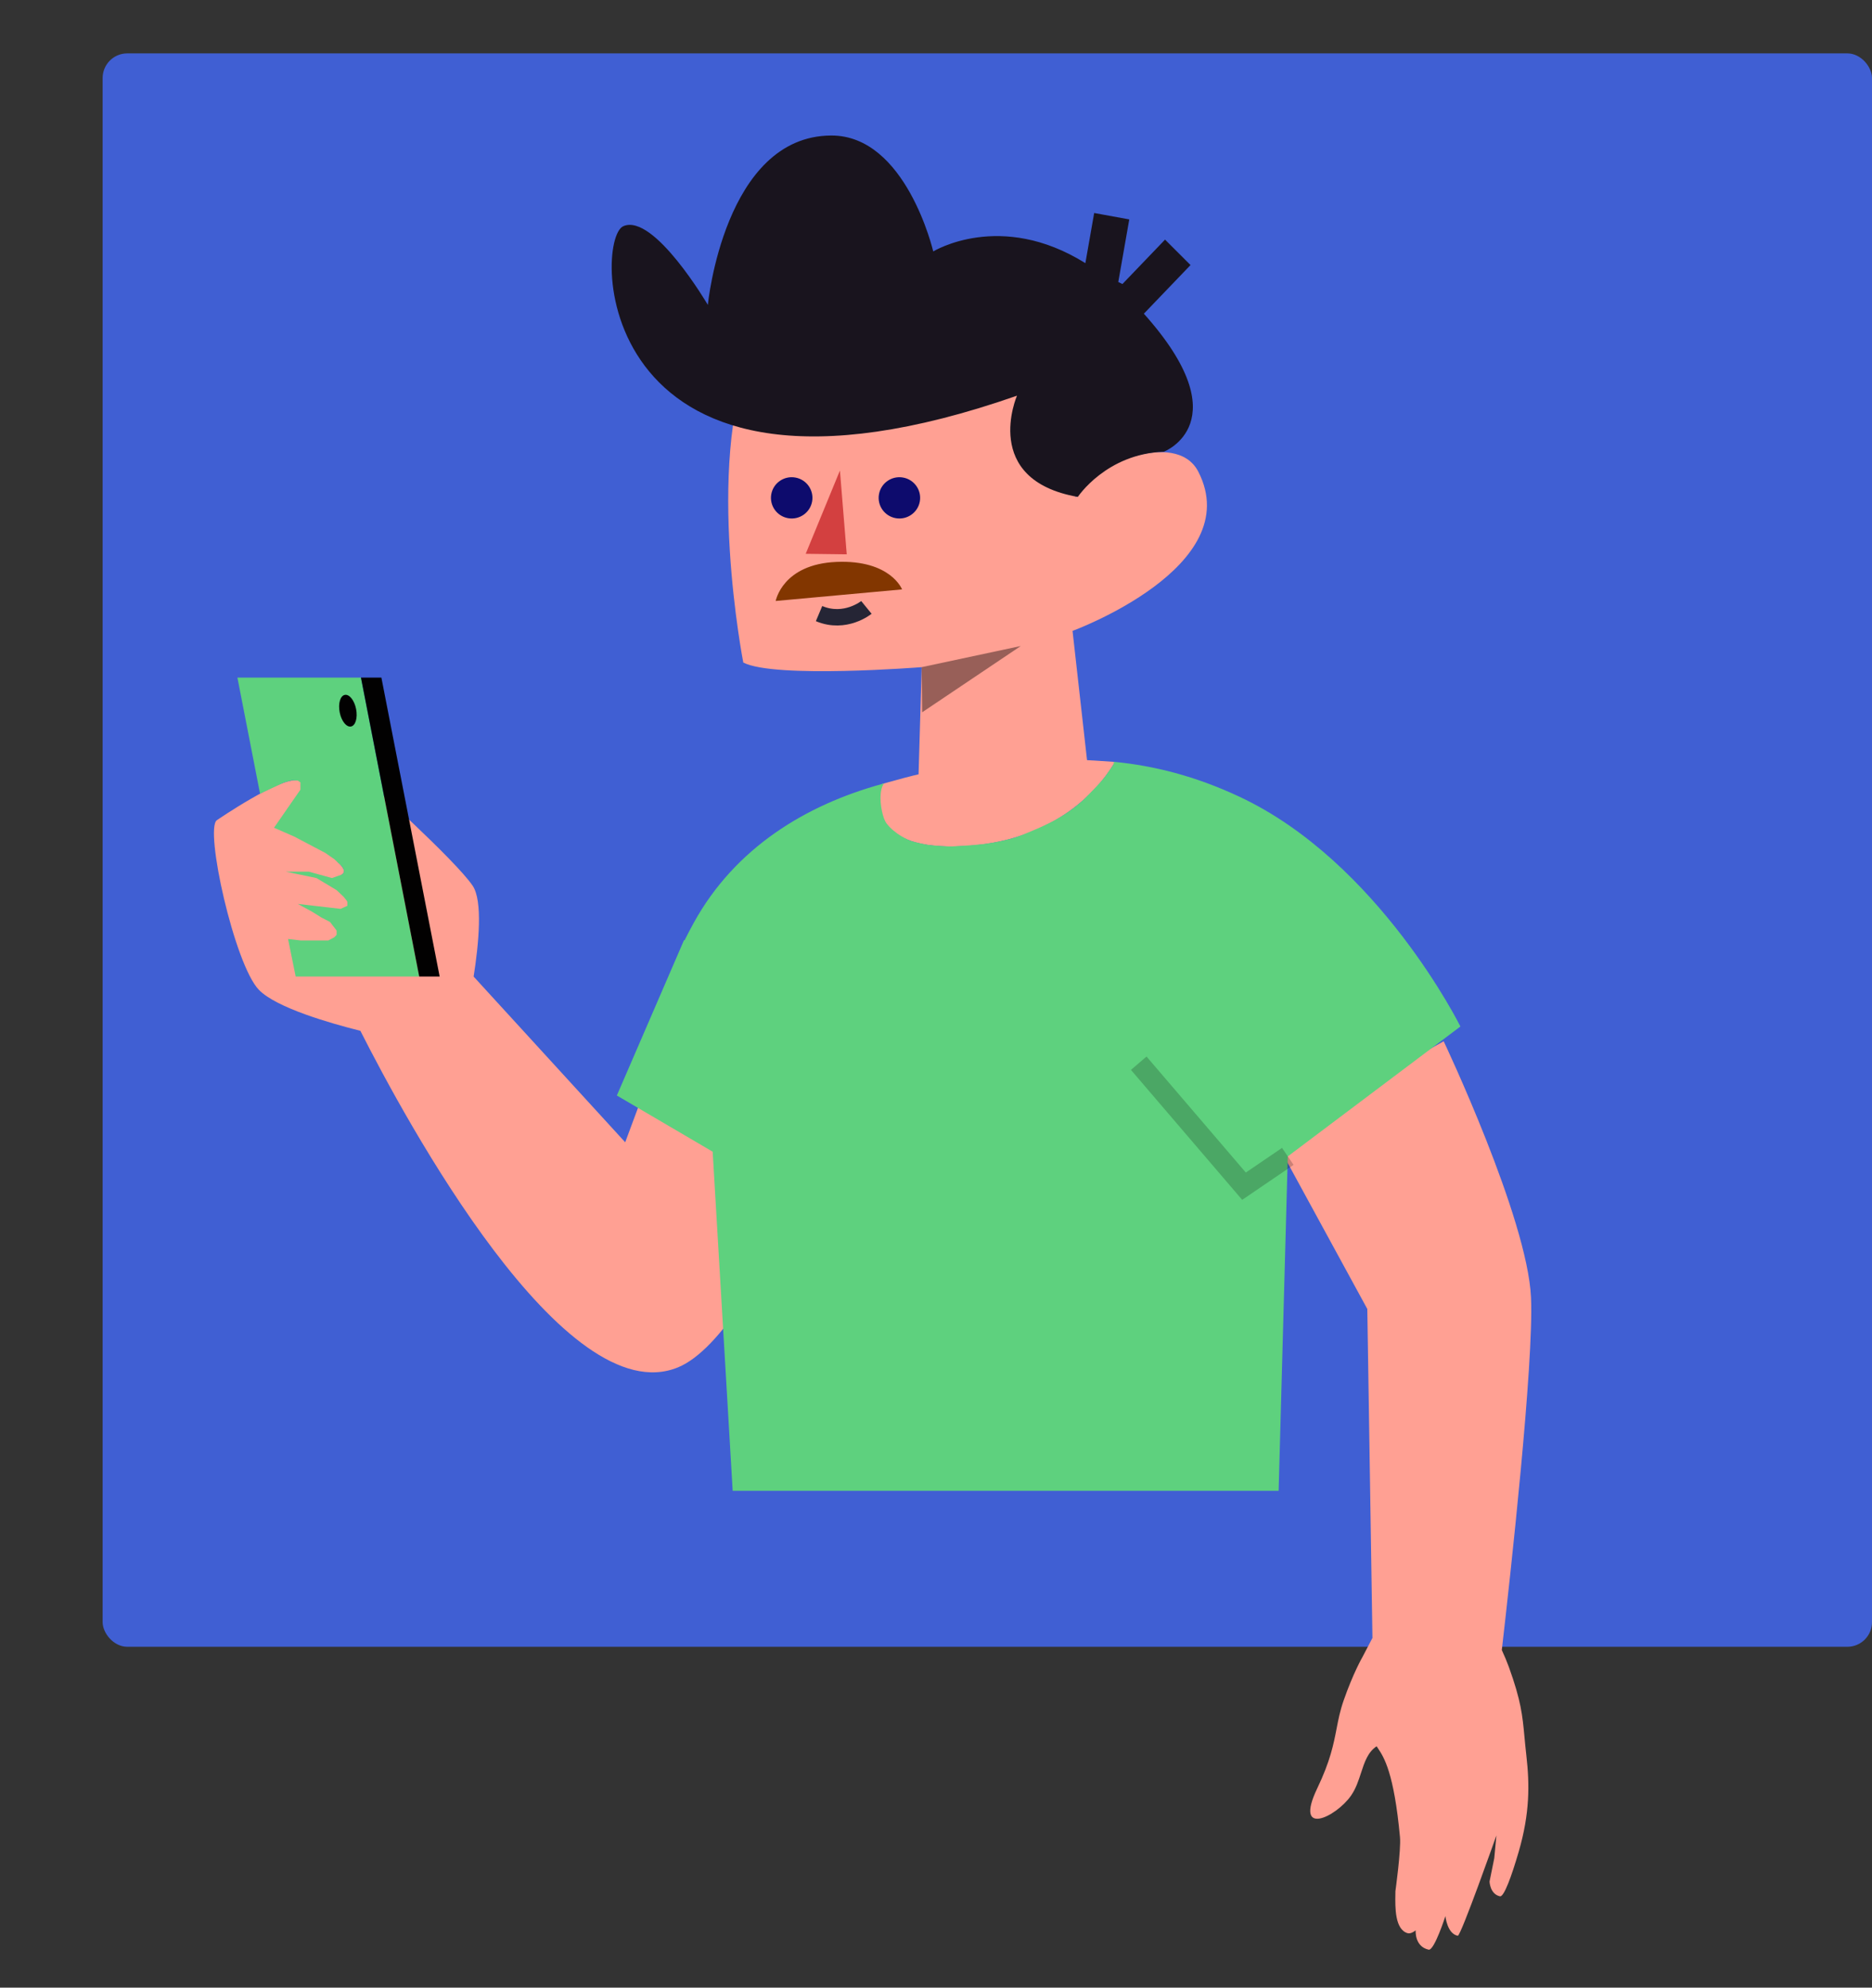 <svg width="456" height="484" viewBox="0 0 456 484" fill="none" xmlns="http://www.w3.org/2000/svg">
<rect x="0" y="0" width="456" height="484" fill="#333333" stroke="none"/>
<rect x="25" y="13" width="431" height="388" rx="6" fill="#405FD3"/>
<path d="M223.66 191.758L224.513 162.456C224.513 162.456 188.715 165.291 181.058 161.334C181.058 161.334 171.699 113.37 182.861 86.809L183.088 85.774L258.63 76.984L262.062 121.23C264.606 113.765 286.411 104.171 291.9 114.862C303.797 138.028 261.26 153.627 261.26 153.627L265.579 192.111" fill="#FFA093"/>
<path opacity="0.403" fill-rule="evenodd" clip-rule="evenodd" d="M224.513 162.456L248.652 157.307L224.629 173.449L224.513 162.456Z" fill="black"/>
<path fill-rule="evenodd" clip-rule="evenodd" d="M204.601 114.572L196.261 134.856L206.257 134.983L204.601 114.572Z" fill="#D34040"/>
<path fill-rule="evenodd" clip-rule="evenodd" d="M214.112 120.336C213.615 123.067 215.439 125.682 218.185 126.176C220.931 126.67 223.56 124.857 224.056 122.125C224.553 119.393 222.729 116.779 219.984 116.285C217.237 115.791 214.608 117.604 214.112 120.336Z" fill="#0D0B6D"/>
<path fill-rule="evenodd" clip-rule="evenodd" d="M187.877 120.336C187.38 123.067 189.204 125.682 191.949 126.176C194.696 126.67 197.325 124.857 197.821 122.125C198.318 119.393 196.494 116.779 193.748 116.285C191.002 115.791 188.373 117.604 187.877 120.336Z" fill="#0D0B6D"/>
<path d="M278.633 76.388L290 64.544L283.793 58.348L273.412 69.164L272.401 68.669L275.079 53.43L266.53 51.868L264.384 64.08C243.679 51.154 227.327 61.23 227.327 61.23C227.327 61.23 220.728 32.919 202.461 33C176.437 33.115 172.42 74.24 172.42 74.24C172.42 74.24 159.304 51.875 151.846 55.072C144.388 58.269 144.182 132.555 247.726 96.353C247.726 96.353 238.823 116.839 262.546 121C262.546 121 269.479 110.494 283.5 110C283.5 110 302.269 102.788 278.633 76.388Z" fill="#19141E"/>
<path fill-rule="evenodd" clip-rule="evenodd" d="M211.047 147.906C211.047 147.906 205.901 152.105 199.512 149.414L211.047 147.906Z" fill="white"/>
<path d="M211.047 147.906C211.047 147.906 205.901 152.105 199.512 149.414" stroke="#252535" stroke-width="4"/>
<path fill-rule="evenodd" clip-rule="evenodd" d="M219.736 143.523C219.736 143.523 216.953 136.286 203.77 136.829C190.588 137.371 188.953 146.338 188.953 146.338L219.736 143.523Z" fill="#823600"/>
<path fill-rule="evenodd" clip-rule="evenodd" d="M271.592 185.529C269.282 189.589 259.152 204.599 235.142 206.019C211.952 207.379 213.672 195.029 214.882 190.899C215.424 190.75 215.967 190.598 216.514 190.446C221.614 189.026 227.041 187.515 234.474 186.74C254.766 184.626 256.358 184.471 271.592 185.529ZM87.784 251.008C98.82 272.806 137.562 344.361 165.181 332.949C185.86 324.403 210.616 253.554 210.616 253.554L170.375 229.464L152.293 278.152L115.372 237.804C116.626 229.809 117.63 219.358 115.131 215.674C110.876 209.403 89.348 190.082 89.348 190.082L85.428 222.818L84.743 220.058C84.744 219.905 84.707 219.738 84.63 219.559L84.623 219.542C84.617 219.53 84.612 219.519 84.606 219.507L83.022 213.119C83.687 212.781 83.959 212.3 83.672 211.633C83.438 211.092 82.929 210.5 82.217 209.877L76.806 188.067C76.806 188.067 75.031 188.861 72.427 190.052C68.24 189.183 53.076 199.552 52.846 199.71L52.843 199.712C49.755 201.718 57.099 234.873 63.064 241.032C67.308 245.414 80.513 249.192 87.784 251.008ZM334.314 398.85L331.849 403.557C331.849 403.557 329.618 407.403 327.282 414.116C326.419 416.597 326.007 418.722 325.576 420.948C324.841 424.743 324.05 428.832 320.865 435.478C315.13 447.446 325.388 442.511 329.066 437.287C330.275 435.57 330.917 433.599 331.533 431.708C332.38 429.107 333.178 426.658 335.333 425.228C335.441 425.401 335.561 425.58 335.691 425.775C337.064 427.832 339.568 431.585 341.02 447.36C341.305 450.457 339.909 460.503 339.909 460.503C339.907 460.727 339.903 460.969 339.898 461.226C339.843 464.418 339.749 469.861 342.902 470.748C343.746 470.986 344.845 470.047 344.845 470.047C344.845 470.047 344.515 473.975 347.996 474.757C349.365 475.064 352.084 466.583 352.084 466.583C352.084 466.583 352.498 470.89 355.098 471.369C355.833 471.504 364.511 446.932 364.511 446.932L363.989 452.482L362.837 458.166C362.837 458.166 362.93 461.226 365.373 461.767C366.343 461.982 368.205 456.879 369.95 450.875C372.664 441.533 372.609 434.513 371.81 427.532C371.617 425.839 371.479 424.371 371.353 423.023C370.851 417.656 370.526 414.185 367.542 405.917C367.096 404.68 366.497 403.259 365.827 401.798C367.876 384.013 373.647 331.954 372.94 315.972C372.083 296.587 351.665 253.554 351.665 253.554L310.212 276.865L333.06 318.741L334.314 398.85Z" fill="#FFA093"/>
<path fill-rule="evenodd" clip-rule="evenodd" d="M311.462 363.019H178.472L173.599 280.447L150.258 266.763L166.612 228.944L166.755 228.972C167.437 227.597 168.184 226.17 169.002 224.689C179.151 206.299 196.512 195.929 214.882 190.899C215.179 190.817 215.299 190.759 215.313 190.778C215.348 190.827 214.711 191.366 214.529 193.253C214.274 195.889 215.101 199.467 215.972 200.555C218.026 203.119 221.128 204.575 222.376 204.918C223.624 205.26 224.613 205.46 225.717 205.68C226.491 205.835 230.891 206.163 231.651 206.123C237.913 205.795 240.983 205.503 244.925 204.561C246.321 204.227 247.765 203.847 249.478 203.122C249.8 202.986 250.151 202.841 250.528 202.685C252.379 201.92 254.844 200.901 257.348 199.494C259.995 198.006 262.693 196.043 264.646 194.039C264.834 193.845 265.018 193.657 265.197 193.474C267.248 191.373 268.647 189.939 269.616 188.501C270.271 187.528 270.519 187.205 270.664 187.015C270.752 186.9 270.803 186.834 270.884 186.702C271.099 186.353 271.284 186.045 271.337 185.838C271.394 185.616 271.19 185.521 271.198 185.499C271.203 185.484 271.293 185.499 271.592 185.529C280.952 186.459 291.012 188.889 301.982 194.039C335.912 209.959 355.742 249.959 355.742 249.959L313.692 281.589L311.462 363.019Z" fill="#5ED17E"/>
<path opacity="0.201" d="M313.694 281.585L303.027 288.846L277.386 258.898" stroke="black" stroke-width="5"/>
<path d="M70.166 228.647L72.024 237.79H102.113L87.92 165H57.831C58.611 169 60.448 178.421 63.342 193.263L69.258 190.512L71.101 190L72.552 190.082L73.18 190.512V192.281L66.749 201.56L71.669 203.71L79.239 207.694L81.426 209.213L82.274 210L82.966 210.622L83.407 211.156L83.672 211.633L83.785 212.253L83.672 212.528L83.54 212.739L83.349 212.929L80.867 213.809L75.207 212.253H69.613L77.08 213.809L82 216.762L83.672 218.343L84.616 219.504V220.567L82.966 221.312L72.552 220.113L76 221.995L78.285 223.416L80.38 224.5L82 226.597V227.631L81.426 228.239L79.972 229.015H77.754H73.286L70.166 228.647Z" fill="#5ED17E"/>
<path fill-rule="evenodd" clip-rule="evenodd" d="M102.117 237.79H107.096L92.903 165H87.925L102.117 237.79Z" fill="#020101"/>
<path fill-rule="evenodd" clip-rule="evenodd" d="M82.743 173.451C83.159 175.577 84.392 177.126 85.497 176.909C86.601 176.693 87.16 174.794 86.744 172.668C86.328 170.541 85.095 168.993 83.99 169.209C82.885 169.426 82.327 171.325 82.743 173.451Z" fill="#020101"/>
</svg>
